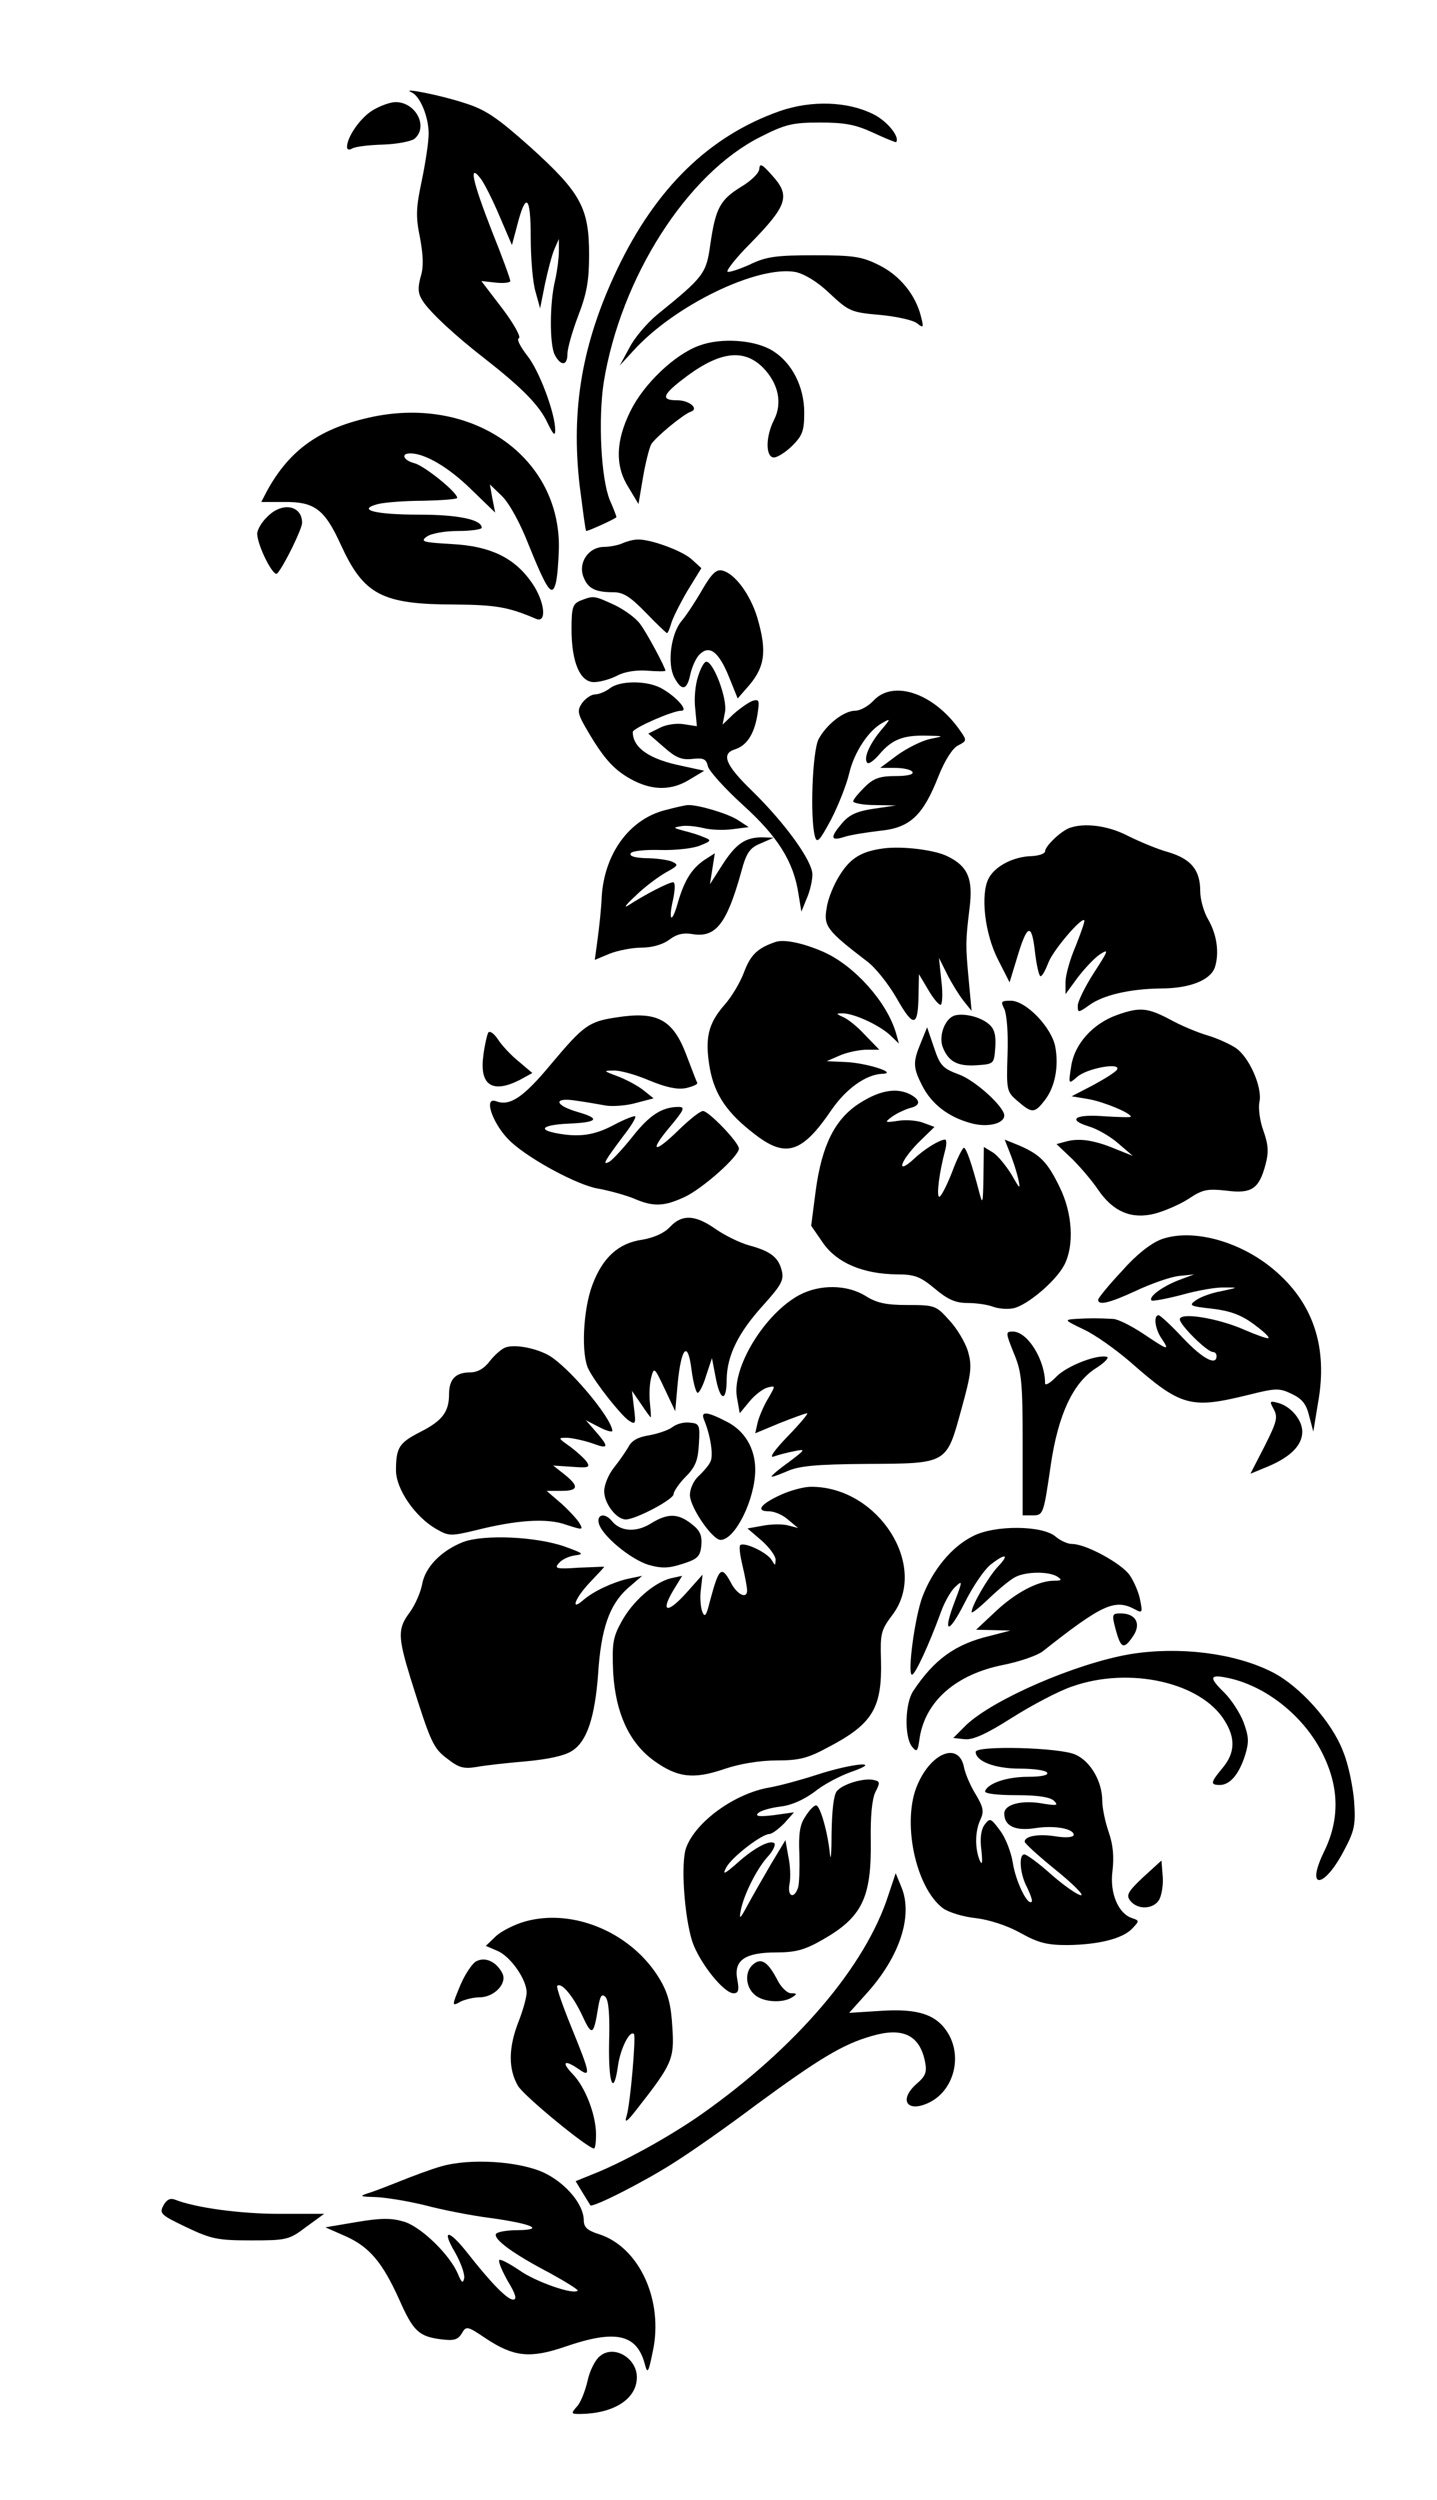 <?xml version="1.0" standalone="no"?>
<!DOCTYPE svg PUBLIC "-//W3C//DTD SVG 20010904//EN"
 "http://www.w3.org/TR/2001/REC-SVG-20010904/DTD/svg10.dtd">
<svg version="1.0" xmlns="http://www.w3.org/2000/svg"
 width="352pt" height="612pt" viewBox="0 0 352 612"
 preserveAspectRatio="xMidYMid meet">

<g transform="translate(0,612) scale(0.1,-0.1)"
fill="#000000" stroke="none">
<path d="M1008 5894 c21 -9 42 -60 42 -101 0 -21 -8 -73 -17 -116 -14 -66 -15
-87 -4 -140 8 -44 9 -72 1 -96 -7 -27 -6 -40 5 -57 18 -29 85 -90 155 -144 88
-69 131 -112 151 -155 14 -29 19 -34 19 -18 0 41 -39 146 -69 183 -17 22 -26
40 -20 42 6 2 -12 35 -40 72 l-52 68 36 -4 c19 -2 35 0 35 4 0 5 -20 60 -45
122 -48 123 -58 169 -27 128 9 -12 30 -54 46 -92 l30 -70 12 45 c22 87 34 77
34 -25 0 -52 5 -113 12 -135 l11 -40 12 60 c7 33 17 71 23 85 l11 25 0 -30 c0
-16 -4 -48 -9 -70 -14 -57 -14 -159 -1 -184 15 -28 31 -27 31 3 0 13 12 55 26
92 21 54 27 86 27 150 0 115 -20 152 -144 264 -82 73 -110 92 -162 108 -57 19
-159 39 -129 26z"/>
<path d="M913 5850 c-30 -18 -63 -65 -63 -90 0 -6 5 -8 12 -4 7 5 41 9 76 10
34 1 69 8 77 14 35 29 4 90 -46 90 -13 0 -38 -9 -56 -20z"/>
<path d="M1910 5848 c-173 -61 -304 -189 -399 -389 -85 -179 -113 -341 -91
-529 8 -61 14 -110 16 -110 6 0 74 31 74 34 0 2 -7 21 -16 41 -22 53 -29 199
-15 290 42 256 204 510 384 600 61 31 79 35 146 35 60 0 87 -5 130 -25 30 -14
55 -24 56 -23 10 12 -21 51 -55 68 -63 32 -152 35 -230 8z"/>
<path d="M1860 5707 c0 -10 -19 -29 -44 -44 -52 -32 -63 -52 -76 -141 -10 -72
-15 -79 -131 -173 -24 -20 -55 -56 -67 -80 l-24 -44 34 37 c101 111 304 209
397 192 22 -5 54 -24 84 -53 46 -43 52 -46 123 -52 41 -4 82 -13 91 -21 15
-12 16 -10 9 17 -13 53 -52 101 -103 126 -42 21 -62 24 -158 24 -93 0 -118 -3
-159 -23 -27 -12 -52 -20 -54 -17 -3 3 21 34 55 68 93 95 100 118 53 169 -23
26 -29 29 -30 15z"/>
<path d="M1713 5274 c-61 -22 -137 -95 -169 -161 -36 -73 -38 -134 -4 -187
l24 -40 11 65 c6 35 15 71 20 81 11 18 79 74 97 80 21 7 -3 28 -33 28 -39 0
-37 12 9 48 90 71 152 81 201 32 38 -39 48 -87 27 -128 -21 -41 -21 -92 0 -92
8 0 29 13 45 29 25 25 29 37 29 81 0 63 -30 122 -77 151 -43 27 -126 33 -180
13z"/>
<path d="M915 5100 c-130 -27 -205 -80 -261 -182 l-14 -27 55 0 c75 1 100 -17
140 -105 56 -122 100 -146 280 -146 100 -1 130 -6 198 -35 27 -12 22 42 -10
88 -42 61 -101 90 -196 95 -71 4 -78 6 -62 18 11 8 44 14 77 14 32 0 58 4 58
8 0 20 -58 32 -153 32 -108 0 -155 12 -101 26 16 4 66 8 111 8 46 1 83 4 83 7
0 14 -81 79 -105 85 -27 7 -34 24 -10 24 36 0 94 -34 149 -88 l59 -57 -7 35
-6 34 29 -28 c18 -17 45 -66 66 -120 45 -111 57 -128 66 -95 4 13 7 52 8 86 4
222 -208 373 -454 323z"/>
<path d="M655 4855 c-14 -13 -25 -32 -25 -42 1 -30 40 -107 49 -97 16 17 61
109 61 124 0 43 -49 52 -85 15z"/>
<path d="M1525 4790 c-11 -5 -32 -9 -47 -9 -37 -1 -62 -39 -49 -73 11 -29 29
-38 74 -38 24 0 41 -11 79 -50 26 -27 50 -50 52 -50 2 0 6 10 10 23 3 12 21
48 39 79 l35 57 -23 21 c-22 21 -103 51 -134 49 -9 0 -25 -4 -36 -9z"/>
<path d="M1720 4676 c-16 -28 -39 -63 -51 -77 -26 -32 -35 -105 -17 -138 18
-34 31 -31 39 8 4 18 14 41 23 49 24 24 47 6 72 -56 l21 -52 20 23 c47 51 53
90 28 175 -17 56 -54 107 -85 115 -15 4 -26 -6 -50 -47z"/>
<path d="M1423 4650 c-20 -8 -23 -16 -23 -70 0 -82 21 -130 55 -130 14 0 40 7
57 16 19 10 48 14 74 12 24 -2 44 -2 44 0 0 7 -44 90 -61 113 -10 15 -39 36
-64 48 -50 23 -51 23 -82 11z"/>
<path d="M1710 4464 c-7 -20 -10 -56 -7 -79 l4 -43 -32 5 c-18 3 -44 -1 -59
-9 l-28 -14 38 -33 c29 -26 44 -32 70 -29 27 3 34 0 38 -18 3 -12 42 -55 86
-95 85 -77 124 -138 136 -218 l7 -43 13 32 c8 18 14 44 14 59 0 33 -66 125
-149 206 -63 61 -75 89 -42 100 30 9 48 37 56 83 6 38 5 41 -12 36 -10 -4 -30
-18 -46 -32 l-27 -26 6 31 c6 32 -28 123 -46 123 -5 0 -14 -16 -20 -36z"/>
<path d="M1494 4435 c-10 -8 -27 -15 -36 -15 -9 0 -23 -9 -32 -21 -13 -19 -12
-26 16 -73 39 -66 65 -94 110 -117 49 -25 95 -24 138 3 l35 21 -55 12 c-79 16
-120 44 -120 83 0 9 97 52 119 52 19 0 -15 37 -51 56 -35 18 -99 18 -124 -1z"/>
<path d="M2140 4405 c-13 -14 -33 -25 -45 -25 -28 0 -71 -34 -90 -70 -15 -30
-21 -191 -9 -237 5 -19 11 -13 40 41 18 35 38 86 44 112 12 52 48 107 83 125
19 11 19 9 -5 -19 -29 -35 -44 -70 -33 -80 3 -3 16 6 28 20 31 37 58 48 114
47 47 -1 47 -1 12 -8 -20 -4 -56 -22 -80 -39 l-43 -32 36 0 c20 0 40 -4 43
-10 4 -6 -12 -10 -41 -10 -38 0 -54 -5 -76 -27 -15 -15 -28 -30 -28 -35 0 -4
24 -9 53 -9 l52 -1 -55 -8 c-41 -6 -60 -15 -77 -35 -30 -35 -29 -45 5 -34 15
5 54 11 87 15 74 7 106 37 144 134 16 40 35 69 48 75 21 11 22 12 5 36 -63 91
-163 126 -212 74z"/>
<path d="M1627 4136 c-86 -23 -146 -106 -153 -210 -1 -28 -6 -75 -10 -104 l-7
-52 36 15 c20 8 56 15 79 15 26 0 52 8 67 19 18 14 35 18 58 14 56 -9 83 25
118 150 13 49 21 61 48 72 l32 14 -28 1 c-41 0 -64 -15 -98 -68 l-30 -47 6 38
6 38 -25 -16 c-31 -21 -49 -49 -65 -103 -15 -55 -25 -49 -12 7 5 25 5 41 0 41
-11 0 -69 -30 -109 -56 -14 -9 -7 1 16 22 22 22 56 47 75 58 31 17 32 19 14
27 -11 4 -39 8 -63 8 -28 1 -41 5 -37 12 4 6 35 9 73 8 37 -1 81 4 97 11 28
11 28 13 10 20 -11 5 -33 12 -50 16 -26 7 -27 8 -8 11 12 3 37 0 55 -4 18 -5
51 -6 73 -3 l39 5 -26 17 c-24 16 -98 38 -123 37 -5 0 -32 -6 -58 -13z"/>
<path d="M2620 4093 c-22 -8 -60 -45 -60 -57 0 -6 -15 -11 -33 -12 -44 -1 -89
-24 -105 -54 -21 -39 -10 -136 23 -200 l28 -55 18 59 c25 84 36 88 44 17 4
-34 10 -61 14 -61 4 0 12 15 19 33 11 30 81 112 88 104 2 -2 -8 -30 -21 -63
-14 -32 -25 -72 -25 -88 l0 -30 30 41 c17 22 41 48 55 57 22 14 20 9 -15 -45
-22 -34 -40 -71 -40 -81 0 -18 1 -18 28 1 34 25 100 40 175 41 71 0 122 20
133 52 11 35 5 79 -16 116 -11 18 -20 50 -20 70 0 52 -22 79 -79 96 -26 7 -71
26 -99 40 -48 25 -106 32 -142 19z"/>
<path d="M2165 4043 c-54 -7 -81 -23 -107 -64 -15 -23 -30 -59 -33 -82 -8 -44
0 -55 98 -130 21 -15 54 -57 74 -92 41 -72 52 -70 53 10 l1 50 22 -37 c12 -21
26 -38 31 -38 4 0 6 26 2 58 l-6 57 20 -40 c11 -22 29 -51 40 -65 l20 -25 -7
75 c-8 87 -8 94 2 177 9 71 -4 102 -53 126 -30 16 -111 26 -157 20z"/>
<path d="M1900 3814 c-44 -15 -61 -31 -77 -73 -9 -25 -31 -62 -49 -82 -40 -46
-48 -82 -35 -156 12 -64 43 -109 110 -160 76 -59 116 -46 188 60 36 52 84 86
123 88 43 1 -37 27 -90 29 l-45 2 30 13 c17 8 46 14 64 15 l35 0 -35 36 c-18
20 -43 40 -54 44 -17 8 -18 9 -2 9 26 1 88 -27 116 -52 l23 -22 -7 25 c-22 77
-103 167 -179 200 -48 21 -95 31 -116 24z"/>
<path d="M2460 3650 c6 -12 10 -59 8 -111 -3 -89 -2 -92 25 -115 35 -30 41
-30 66 2 25 32 35 82 26 131 -9 48 -72 113 -109 113 -24 0 -25 -2 -16 -20z"/>
<path d="M2736 3635 c-59 -21 -104 -71 -112 -125 -7 -45 -7 -45 14 -27 24 22
110 37 98 18 -4 -6 -31 -23 -59 -38 l-52 -27 42 -7 c38 -7 103 -34 103 -43 0
-2 -29 -1 -64 1 -72 6 -94 -8 -38 -25 20 -6 53 -25 72 -42 l35 -30 -40 16
c-52 22 -89 28 -121 20 l-26 -7 39 -37 c21 -21 49 -54 63 -75 37 -54 82 -73
140 -58 25 7 62 23 83 37 33 22 45 24 91 19 62 -8 80 4 96 64 8 30 7 48 -5 82
-9 24 -13 56 -10 71 8 35 -25 111 -59 133 -14 9 -44 23 -68 30 -24 7 -65 24
-92 39 -55 29 -74 31 -130 11z"/>
<path d="M1509 3629 c-67 -10 -80 -20 -159 -114 -68 -82 -101 -104 -135 -91
-33 12 -6 -61 37 -100 48 -44 164 -106 213 -114 28 -5 67 -16 87 -24 48 -21
74 -20 124 3 44 20 134 100 134 119 0 15 -74 92 -88 92 -7 0 -32 -20 -58 -45
-61 -60 -76 -57 -24 5 36 43 39 50 22 50 -40 0 -71 -20 -112 -72 -23 -29 -49
-57 -57 -62 -19 -10 -13 0 34 63 19 24 32 46 29 48 -2 2 -26 -7 -52 -21 -49
-26 -86 -31 -143 -20 -45 9 -30 20 30 23 73 3 81 12 26 28 -60 17 -63 38 -4
28 23 -3 56 -9 73 -12 17 -2 49 0 73 7 l42 11 -25 20 c-14 11 -42 26 -63 34
-35 13 -36 14 -10 14 15 1 54 -10 87 -24 41 -17 68 -23 90 -19 17 4 29 9 28
13 -2 3 -14 35 -27 69 -33 87 -72 107 -172 91z"/>
<path d="M2339 3634 c-24 -7 -40 -49 -30 -77 14 -36 36 -48 83 -45 43 3 43 3
46 44 2 29 -2 45 -15 56 -20 18 -60 28 -84 22z"/>
<path d="M1196 3592 c-3 -6 -9 -31 -12 -56 -10 -73 22 -94 89 -60 l31 17 -33
28 c-19 15 -42 40 -51 54 -10 15 -20 22 -24 17z"/>
<path d="M2256 3568 c-20 -48 -20 -61 3 -106 23 -45 64 -77 120 -92 40 -11 81
-1 81 19 0 21 -70 85 -110 100 -40 15 -47 21 -62 66 l-17 50 -15 -37z"/>
<path d="M2107 3420 c-62 -39 -94 -104 -109 -216 l-11 -85 29 -42 c34 -49 98
-76 181 -77 43 0 57 -5 93 -35 32 -27 51 -35 80 -35 21 0 49 -4 62 -9 13 -5
36 -7 50 -4 34 7 104 66 125 106 25 48 20 127 -11 190 -30 62 -48 80 -98 102
l-37 15 13 -33 c7 -17 16 -45 20 -62 6 -28 5 -28 -16 9 -13 21 -33 46 -45 54
l-23 14 -1 -73 c-1 -65 -2 -70 -10 -39 -18 69 -32 110 -38 110 -3 0 -17 -27
-29 -60 -13 -33 -27 -60 -31 -60 -8 0 0 61 14 113 4 15 4 27 0 27 -13 0 -51
-23 -77 -48 -44 -40 -33 -5 11 40 l40 39 -27 10 c-15 6 -43 8 -62 5 -33 -5
-34 -4 -15 10 11 8 30 17 43 21 27 6 28 19 3 33 -34 18 -75 11 -124 -20z"/>
<path d="M1641 3116 c-14 -15 -39 -26 -67 -31 -59 -8 -98 -44 -123 -111 -23
-61 -28 -172 -9 -207 18 -35 77 -109 97 -124 18 -12 19 -10 14 30 l-5 42 22
-32 c12 -18 23 -33 24 -33 1 0 0 16 -2 35 -2 19 -1 47 3 62 7 27 8 26 33 -27
l26 -55 6 68 c9 90 25 106 34 33 4 -31 11 -56 15 -56 4 0 14 19 21 43 l14 42
9 -47 c11 -59 27 -62 27 -5 1 58 28 114 90 182 43 48 51 61 45 84 -8 33 -28
48 -80 62 -22 6 -59 24 -82 40 -50 35 -82 37 -112 5z"/>
<path d="M2845 3086 c-26 -10 -61 -37 -97 -78 -32 -34 -58 -66 -58 -70 0 -15
28 -8 93 22 36 17 82 33 103 36 l39 4 -40 -15 c-40 -16 -73 -41 -64 -49 2 -2
36 4 74 14 39 11 86 19 105 18 34 0 34 0 -8 -9 -23 -4 -51 -14 -62 -22 -19
-13 -16 -15 39 -21 43 -5 71 -15 101 -37 23 -17 40 -32 37 -35 -2 -2 -28 7
-58 20 -65 29 -159 44 -159 26 0 -14 67 -80 81 -80 5 0 9 -4 9 -10 0 -25 -35
-6 -83 45 -28 30 -55 55 -59 55 -13 0 -9 -34 8 -58 20 -30 15 -28 -46 13 -29
19 -62 36 -74 36 -35 2 -59 2 -91 0 -29 -2 -28 -3 20 -26 28 -13 78 -49 112
-78 126 -111 149 -117 291 -82 68 17 76 17 107 2 25 -12 35 -25 42 -54 l10
-38 12 73 c23 130 -10 236 -100 316 -83 75 -205 110 -284 82z"/>
<path d="M1959 2950 c-85 -45 -166 -177 -154 -250 l7 -40 24 29 c13 16 33 31
44 34 20 5 20 5 2 -26 -11 -18 -22 -44 -26 -59 l-6 -27 60 25 c33 13 63 24 67
24 4 0 -17 -25 -47 -56 -32 -33 -47 -54 -35 -50 11 4 34 10 50 13 29 6 29 5
-12 -26 -24 -17 -43 -33 -43 -36 0 -2 17 4 38 13 29 13 70 17 194 18 200 1
196 -1 233 134 25 90 26 106 16 142 -7 22 -27 56 -46 76 -32 36 -36 37 -102
37 -53 0 -76 5 -104 23 -45 27 -110 28 -160 2z"/>
<path d="M2483 2808 c20 -47 22 -72 22 -226 l0 -172 23 0 c28 0 28 1 46 124
18 122 54 200 110 236 21 13 33 26 28 28 -23 7 -97 -21 -124 -48 -15 -16 -28
-23 -28 -17 0 58 -43 127 -79 127 -18 0 -18 -2 2 -52z"/>
<path d="M1238 2821 c-9 -3 -26 -18 -38 -33 -14 -19 -31 -28 -49 -28 -35 0
-51 -17 -51 -53 0 -43 -16 -65 -69 -92 -53 -27 -61 -38 -61 -95 0 -45 46 -113
98 -143 31 -18 36 -18 95 -4 103 26 177 31 224 14 40 -13 42 -13 33 3 -5 9
-25 31 -45 49 l-36 31 36 0 c42 0 44 11 8 40 l-28 22 46 -3 c39 -3 45 -2 37
11 -6 9 -24 25 -41 38 -31 22 -31 22 -7 22 14 -1 42 -7 62 -14 40 -15 41 -9 4
33 l-21 24 33 -17 c17 -9 32 -13 32 -9 -2 33 -113 164 -160 187 -33 17 -81 25
-102 17z"/>
<path d="M3120 2670 c11 -20 7 -32 -22 -90 l-35 -68 46 19 c53 23 81 51 81 84
0 28 -27 61 -58 70 -22 6 -23 5 -12 -15z"/>
<path d="M1725 2643 c16 -39 23 -88 15 -102 -4 -9 -18 -25 -29 -35 -12 -11
-21 -31 -21 -46 0 -30 55 -110 75 -110 36 0 85 100 85 172 0 52 -26 95 -69
117 -50 26 -66 27 -56 4z"/>
<path d="M1647 2626 c-9 -7 -35 -16 -57 -20 -27 -4 -43 -13 -51 -29 -7 -12
-23 -35 -35 -50 -13 -16 -24 -42 -24 -58 0 -30 30 -69 53 -69 24 0 117 49 117
62 0 6 13 26 30 43 24 24 30 41 32 80 3 47 1 50 -22 52 -14 2 -33 -3 -43 -11z"/>
<path d="M1914 2461 c-51 -23 -64 -41 -31 -41 14 0 35 -9 48 -21 l24 -20 -23
6 c-13 4 -40 4 -62 0 l-39 -7 35 -30 c18 -16 34 -37 34 -47 -1 -15 -1 -15 -10
0 -11 18 -67 45 -77 36 -3 -4 0 -26 6 -51 6 -25 11 -52 11 -60 0 -22 -25 -10
-40 20 -23 42 -29 36 -51 -46 -9 -37 -13 -41 -19 -25 -4 11 -6 36 -3 55 l4 35
-40 -45 c-46 -51 -64 -48 -32 6 l22 36 -28 -6 c-42 -11 -94 -57 -121 -107 -21
-38 -23 -54 -20 -124 6 -99 39 -171 99 -215 58 -42 97 -47 173 -21 38 13 88
21 128 21 54 0 76 5 124 31 112 58 135 97 132 215 -2 64 0 73 27 109 92 119
-33 316 -199 315 -17 0 -50 -9 -72 -19z"/>
<path d="M1467 2390 c8 -30 77 -87 121 -101 32 -9 49 -9 83 2 38 12 44 18 47
45 2 25 -3 37 -24 53 -33 26 -58 27 -100 1 -35 -22 -74 -20 -95 6 -17 21 -38
17 -32 -6z"/>
<path d="M2383 2359 c-51 -25 -98 -82 -123 -147 -19 -49 -38 -192 -26 -192 8
0 43 77 70 151 9 26 25 54 36 64 18 17 18 15 -1 -35 -31 -81 -16 -83 24 -4 20
40 48 81 63 93 38 30 48 26 17 -6 -24 -27 -63 -94 -63 -110 0 -4 19 11 43 34
23 22 52 46 64 52 27 14 83 14 103 1 12 -8 11 -10 -8 -10 -39 0 -94 -29 -143
-75 l-48 -45 42 -1 42 -1 -50 -13 c-85 -20 -137 -58 -188 -135 -20 -30 -22
-109 -4 -135 13 -16 15 -15 20 22 15 89 89 154 205 177 40 8 83 23 96 33 147
116 177 129 226 103 18 -10 19 -8 13 22 -3 18 -15 46 -26 62 -21 29 -107 76
-141 76 -11 0 -28 8 -39 17 -31 29 -151 30 -204 2z"/>
<path d="M1135 2345 c-54 -21 -94 -62 -101 -104 -4 -20 -17 -50 -30 -68 -30
-40 -30 -59 2 -163 49 -156 55 -170 90 -196 28 -22 40 -25 71 -20 21 4 76 10
123 14 54 5 95 14 112 26 36 23 55 82 63 186 7 113 28 171 72 211 l36 31 -34
-7 c-39 -9 -86 -31 -111 -53 -32 -28 -19 6 17 44 19 20 35 37 35 38 0 1 -28
-1 -62 -2 -55 -4 -61 -2 -49 11 7 9 25 17 39 19 24 3 21 5 -23 21 -69 25 -198
31 -250 12z"/>
<path d="M2733 2130 c13 -47 20 -49 43 -15 20 30 6 55 -31 55 -21 0 -22 -2
-12 -40z"/>
<path d="M2767 2070 c-133 -23 -333 -110 -400 -173 l-32 -32 28 -3 c20 -2 52
12 115 52 49 31 115 66 148 77 141 50 317 10 374 -84 27 -43 25 -79 -5 -115
-30 -36 -31 -42 -7 -42 25 0 47 26 62 73 10 33 9 45 -4 81 -9 23 -30 55 -46
71 -38 37 -38 46 3 38 95 -18 190 -93 236 -185 42 -83 43 -163 4 -242 -46 -95
1 -90 50 5 25 47 28 62 24 119 -3 36 -14 91 -27 122 -27 72 -106 160 -173 194
-92 47 -229 64 -350 44z"/>
<path d="M2390 1831 c0 -23 47 -41 107 -41 34 0 65 -4 68 -10 4 -6 -14 -10
-47 -10 -52 0 -98 -16 -105 -35 -2 -6 27 -10 77 -10 54 0 83 -5 92 -14 11 -11
7 -12 -25 -7 -53 10 -97 -1 -97 -24 0 -30 26 -43 74 -36 48 8 96 -1 96 -16 0
-6 -17 -8 -43 -4 -43 7 -77 1 -77 -13 0 -4 34 -35 76 -69 42 -34 70 -62 62
-62 -8 0 -41 23 -72 50 -31 28 -61 50 -67 50 -14 0 -11 -48 7 -81 8 -17 14
-33 11 -35 -10 -10 -39 50 -46 95 -4 26 -18 62 -31 79 -23 31 -25 32 -38 15
-9 -12 -12 -34 -8 -63 3 -30 2 -38 -4 -25 -12 29 -12 70 1 99 10 21 8 31 -11
63 -13 21 -26 51 -29 68 -13 60 -79 35 -113 -43 -40 -89 -6 -253 62 -304 14
-10 50 -21 80 -24 33 -4 77 -18 109 -36 45 -25 66 -30 116 -30 77 1 136 16
159 41 17 18 17 19 -1 25 -34 11 -55 62 -48 115 4 34 2 63 -9 95 -9 26 -16 60
-16 77 0 47 -28 96 -65 113 -37 18 -245 23 -245 7z"/>
<path d="M2001 1775 c-40 -13 -92 -27 -115 -31 -85 -14 -181 -83 -205 -147
-14 -36 -5 -169 15 -231 18 -52 77 -126 101 -126 12 0 14 8 9 34 -9 47 19 66
96 66 46 0 69 6 111 30 99 56 122 103 120 245 -1 57 3 100 11 117 12 23 12 27
-3 30 -23 6 -76 -9 -91 -27 -8 -9 -12 -48 -13 -102 0 -49 -2 -72 -4 -53 -5 53
-24 120 -34 120 -5 0 -17 -12 -26 -27 -14 -20 -17 -43 -15 -91 1 -36 0 -73 -3
-83 -10 -30 -27 -22 -21 9 3 15 2 45 -3 67 l-7 40 -35 -58 c-18 -31 -44 -76
-57 -100 -20 -37 -22 -38 -17 -12 8 39 41 104 68 132 11 13 17 26 14 30 -10
10 -50 -11 -92 -49 -31 -27 -36 -29 -26 -10 13 25 87 82 106 82 6 0 22 12 36
26 l24 27 -50 -7 c-35 -4 -46 -3 -38 5 6 6 30 13 54 16 28 3 58 17 84 36 22
18 62 39 90 49 81 28 5 22 -84 -7z"/>
<path d="M2800 1524 c-38 -36 -42 -44 -31 -58 19 -23 58 -20 71 4 6 12 10 38
8 58 l-3 37 -45 -41z"/>
<path d="M2176 1480 c-56 -174 -225 -372 -456 -535 -78 -55 -194 -119 -268
-148 l-42 -17 17 -28 c9 -15 18 -29 19 -31 5 -7 135 59 206 105 40 25 130 88
199 140 154 113 213 149 283 169 77 23 119 3 132 -63 5 -25 1 -35 -20 -53 -47
-41 -23 -74 33 -45 57 30 78 109 44 167 -28 47 -74 62 -165 56 l-78 -5 44 49
c80 89 113 189 84 259 l-14 34 -18 -54z"/>
<path d="M1287 1416 c-26 -7 -59 -24 -72 -36 l-25 -24 28 -12 c32 -13 72 -70
72 -102 0 -12 -9 -44 -20 -72 -25 -64 -25 -116 -1 -157 16 -26 171 -153 186
-153 3 0 5 15 5 34 0 48 -26 116 -57 148 -29 30 -21 37 15 12 30 -21 28 -11
-18 102 -22 54 -38 100 -35 102 10 10 39 -25 61 -72 24 -52 28 -50 39 18 5 30
9 36 18 27 8 -8 11 -45 9 -112 -2 -101 11 -134 22 -55 6 41 29 87 39 76 5 -7
-9 -171 -18 -200 -6 -19 0 -16 24 15 88 112 93 124 88 201 -3 54 -10 83 -30
117 -67 114 -211 176 -330 143z"/>
<path d="M1166 1318 c-9 -5 -26 -30 -37 -55 -23 -55 -23 -56 0 -43 11 5 31 10
45 10 37 0 70 35 56 60 -15 28 -42 40 -64 28z"/>
<path d="M1842 1308 c-18 -18 -15 -53 6 -71 20 -19 69 -22 92 -7 13 8 13 10
-2 10 -10 0 -25 15 -34 33 -24 46 -41 56 -62 35z"/>
<path d="M1080 816 c-25 -7 -70 -24 -100 -36 -30 -12 -66 -26 -80 -30 -21 -7
-17 -8 21 -9 25 -1 79 -10 120 -20 41 -11 112 -25 159 -31 102 -14 137 -29 68
-30 -26 0 -49 -4 -53 -9 -7 -13 42 -49 132 -96 40 -22 70 -41 68 -43 -10 -11
-104 22 -143 50 -24 16 -46 28 -49 25 -3 -4 7 -27 21 -52 19 -31 23 -45 13
-45 -14 0 -52 38 -111 113 -47 60 -66 61 -31 2 14 -25 24 -53 22 -63 -3 -13
-6 -11 -15 10 -19 47 -91 117 -133 129 -30 9 -56 9 -115 -1 l-77 -13 50 -22
c58 -26 90 -64 131 -155 34 -77 48 -90 101 -97 32 -4 42 -2 52 14 11 19 13 19
59 -12 68 -45 108 -50 195 -20 122 42 174 31 194 -41 7 -27 9 -25 20 29 27
125 -33 255 -131 287 -29 9 -38 17 -38 34 0 38 -42 89 -94 115 -60 30 -185 38
-256 17z"/>
<path d="M400 720 c-10 -19 -6 -23 57 -53 61 -29 77 -32 158 -32 86 0 93 1
135 33 l44 32 -110 0 c-96 0 -206 15 -256 35 -11 4 -20 0 -28 -15z"/>
<path d="M1470 352 c-12 -9 -26 -37 -31 -62 -6 -25 -17 -53 -26 -62 -15 -17
-14 -18 8 -18 83 1 139 37 139 90 0 47 -56 80 -90 52z"/>
</g>
</svg>
